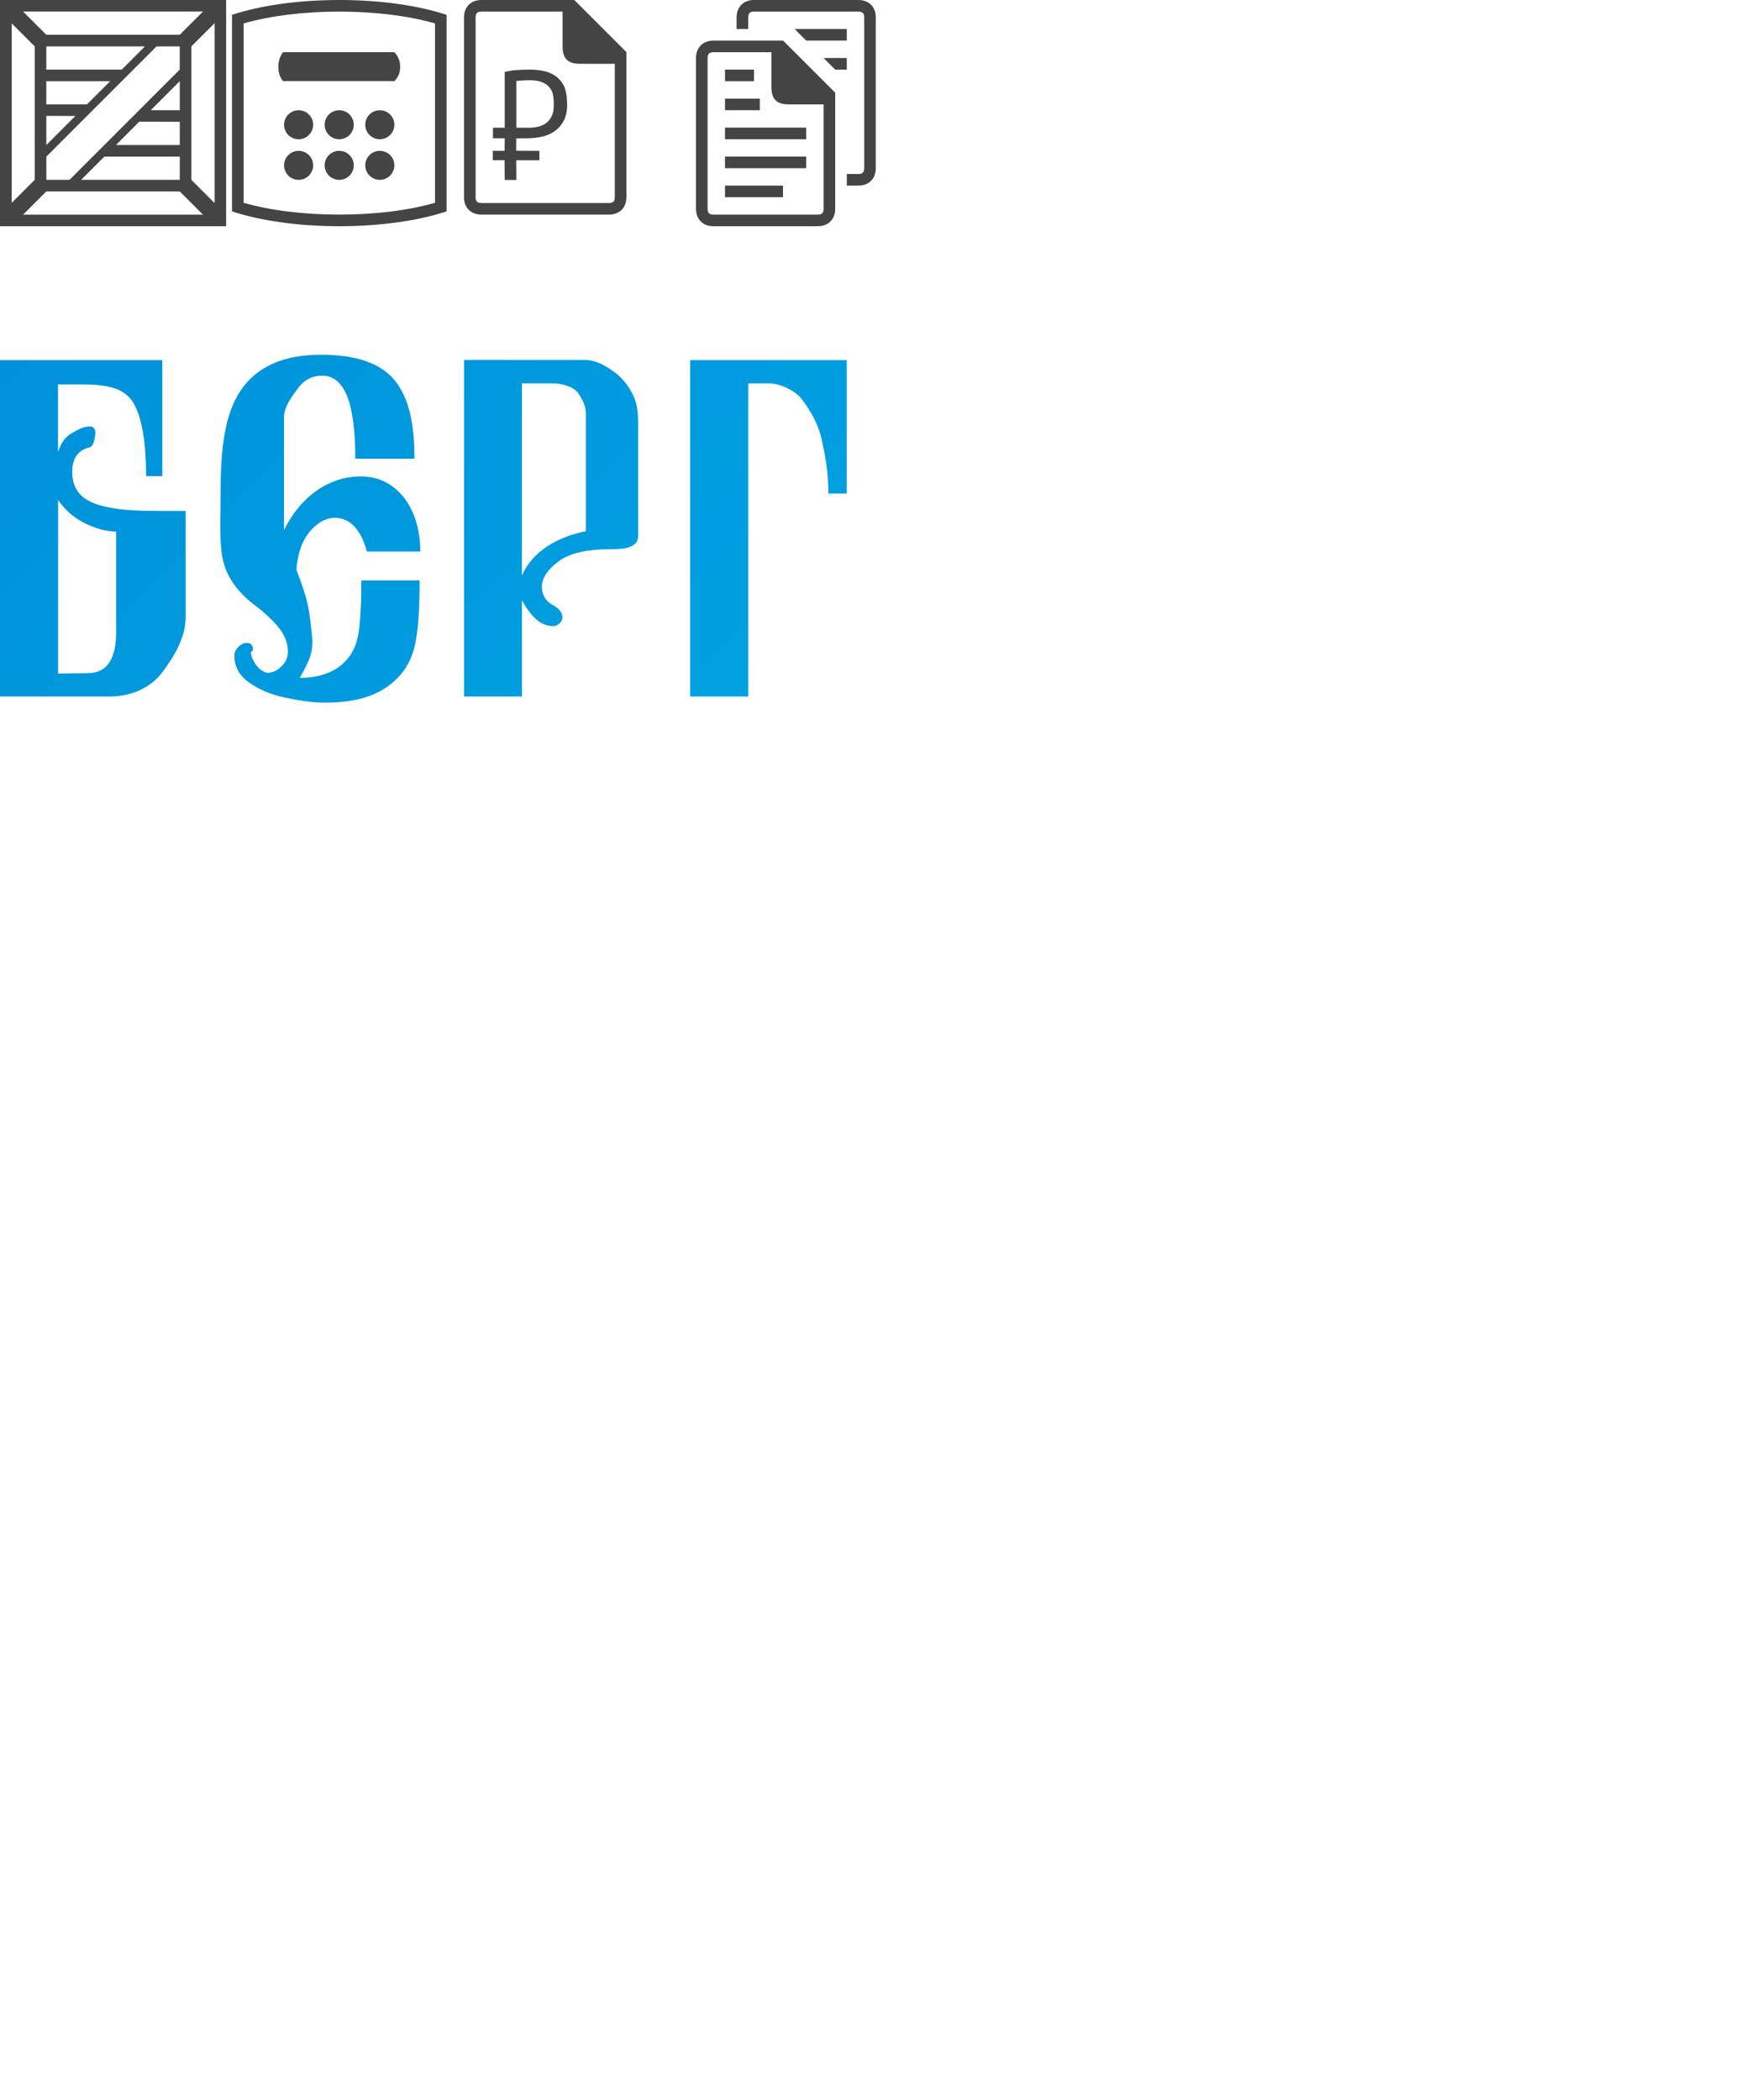 <?xml version="1.0" encoding="utf-8"?>
<!-- Generator: Adobe Illustrator 18.0.0, SVG Export Plug-In . SVG Version: 6.00 Build 0)  -->
<!DOCTYPE svg PUBLIC "-//W3C//DTD SVG 1.1//EN" "http://www.w3.org/Graphics/SVG/1.1/DTD/svg11.dtd">
<svg version="1.1" xmlns="http://www.w3.org/2000/svg" xmlns:xlink="http://www.w3.org/1999/xlink" x="0px" y="0px"
   width="300px" height="362px" viewBox="0 0 300 362" enable-background="new 0 0 300 362" xml:space="preserve">

<symbol id="logo" viewBox="10 108 147 62" width="147" height="62">
  <linearGradient id="logo_gradient" gradientUnits="userSpaceOnUse" x1="125.501" y1="117.413" x2="32" y2="210.916" gradientTransform="matrix(1 0 0 -1 0 299)">
    <stop  offset="0" style="stop-color:#00A1E1"/>
    <stop  offset="1" style="stop-color:#0091DA"/>
  </linearGradient>
  <path fill="url(#logo_gradient)" d="M152.818,133.082c0-3.651-0.498-6.401-1.165-9.37c-0.669-2.969-2.191-5.267-3.419-6.895
    c-1.227-1.627-3.976-2.718-5.483-2.718h-3.745v53.983H128.99v-57.998h27.006v22.998H152.818z M115.073,142.68
    c-3.662,0-6.741,0.65-8.55,1.947s-3.09,2.804-3.09,4.519c0,1.54,0.807,2.551,1.669,3.035c1.248,0.66,1.873,1.408,1.873,2.243
    c0,0.396-0.172,0.749-0.517,1.056c-0.345,0.308-0.689,0.462-1.033,0.462c-2.154,0-3.758-1.473-5.438-4.421v16.561h-9.983v-58.02
    h20.847c1.938,0,3.639,1.027,5.104,2.104c1.463,1.078,2.474,2.431,3.249,4.057c0.776,1.628,0.818,3.388,0.818,5.278v18.936
    c0,0.749-0.355,1.309-1.066,1.682C118.245,142.494,117.484,142.68,115.073,142.68z M111.008,119.324c0-1.319-0.51-2.309-1.285-3.497
    c-0.775-1.187-2.985-1.736-4.363-1.736h-5.374v33.142c1.766-4.134,6.113-6.685,11.022-7.654V119.324z M72.225,130.13
    c3.346,0,5.897,1.574,7.656,3.961c1.759,2.388,2.586,5.711,2.586,8.997h-9.214c-0.687-2.672-2.025-4.835-3.891-5.515
    c-1.866-0.679-3.646-0.207-5.34,1.413c-1.695,1.621-2.67,4.031-2.927,7.228c0.986,2.541,1.64,4.545,1.962,6.013
    c0.322,1.468,0.589,3.56,0.804,6.275c0,1.052-0.118,1.917-0.354,2.596c-0.236,0.68-0.847,2.103-1.833,3.768
    c3.173,0,5.543-0.887,7.109-2.158c1.565-1.27,2.552-2.99,2.96-5.159c0.407-2.168,0.553-5.626,0.553-9.481h10.051
    c0,4.599-0.192,8.77-0.921,11.617c-0.73,2.848-2.328,5.115-4.794,6.801c-2.467,1.686-5.85,2.656-10.653,2.656
    c-2.059,0-4.52-0.379-6.879-0.882c-2.36-0.503-4.397-1.357-6.112-2.563c-1.716-1.204-2.574-2.748-2.574-4.632
    c0-0.657,0.279-1.216,0.837-1.676c0.556-0.46,1.093-0.634,1.608-0.525c0.515,0.11,0.772,0.537,0.772,1.281
    c-0.515,0.088-0.483,0.69,0.097,1.807c0.579,1.117,1.383,1.807,2.412,2.07c1.115-0.088,2.059-0.634,2.831-1.643
    c0.772-1.007,0.879-2.343,0.322-4.008c-0.558-1.664-2.21-3.57-4.954-5.717c-3.132-2.278-5.073-4.873-5.823-7.787
    c-0.751-2.913-0.489-6.867-0.489-11.861c0-7.841,0.756-13.777,3.545-17.807c2.788-4.03,7.377-6.046,13.769-6.046
    c6.133,0,10.39,1.501,12.771,4.501c2.381,3.002,3.341,7.247,3.341,13.424H71.26c0-9.768-1.909-14.311-5.726-14.311
    c-1.716,0-3.11,0.734-4.182,2.202c-1.073,1.468-2.387,3.144-2.387,5.026v19.385C61.882,133.466,66.821,130.13,72.225,130.13z
    M28.846,168.082H10v-57.998h27.983v19.999h-2.792c0-5.234-0.595-9.857-2.146-12.54c-1.55-2.682-4.544-3.263-8.979-3.263h-4.062
    v11.576c0.559-1.363,1.047-2.397,2.253-3.101c1.205-0.703,2.26-1.314,3.509-1.226c0.56,0.264,0.776,0.595,0.647,1.496
    c-0.13,0.902-0.345,1.973-0.991,2.105c-1.981,0.485-2.971,1.892-2.971,4.223c0,1.979,0.699,3.486,2.099,4.519
    c1.399,1.034,3.445,1.563,6.137,1.914c2.691,0.353,7.321,0.31,11.326,0.31v18.263c0,3.43-1.836,6.576-3.946,9.434
    C35.956,166.654,32.55,168.082,28.846,168.082z M30.019,139.645c-1.594,0-3.294-0.45-5.21-1.352
    c-1.917-0.901-3.496-2.254-4.788-4.058v29.886l5.272-0.066c1.636-0.043,2.843-0.691,3.618-1.944
    c0.775-1.254,1.108-2.936,1.108-5.047C30.019,157.064,30.019,139.645,30.019,139.645z"/>
</symbol>

<symbol id="icon-box" viewBox="10 10 39 39" width="39" height="39">
  <path d="M10,10v39h38.99V10H10z M47.002,12.011l-0.018-0.018h0.018V12.011z M40.996,35H29.99
    l4.021-4.021l6.985,0.018C40.996,30.997,40.996,35,40.996,35z M17.985,24H28.99l-4,4h-7.005V24z M17.985,29.979l5.008,0.017
    l-5.008,5.008V29.979z M17.99,37l18.997-18.997h4.003V22l-19,19h-4C17.99,41,17.99,37,17.99,37z M40.996,29H35.99l5.006-5.006V29z
    M30.99,22H17.985v-3.997h17.002L30.99,22z M27.99,37h13.006v4H23.99L27.99,37z M40.993,16.002H17.987L17.99,16l-4.006-4.006h31.012
    L40.99,16L40.993,16.002z M15.99,18l0.001-0.001v23.002L15.99,41l-3.971,3.971V14.029L15.99,18z M17.99,43h23l4.007,4.007H13.983
    L17.99,43z M42.99,18l4.012-4.012v31.024L42.99,41V18z M46.983,47.007l0.019-0.019v0.019H46.983z"/>
</symbol>

<symbol id="icon-calc" viewBox="109 10 37 39" width="37" height="39">
  <g>
    <path d="M117.782,23.985h19.216c0.604-0.629,0.995-1.314,0.995-2.432c0-1.128-0.398-1.925-1.013-2.553h-19.186
      c-0.482,0.628-0.795,1.425-0.795,2.553C117,22.671,117.307,23.356,117.782,23.985z"/>
    <path d="M122.993,38.505c0,1.381-1.123,2.501-2.51,2.501c-1.386,0-2.509-1.12-2.509-2.501s1.123-2.5,2.509-2.5
      C121.87,36.005,122.993,37.125,122.993,38.505z"/>
    <path d="M129.993,38.505c0,1.381-1.123,2.501-2.51,2.501c-1.386,0-2.509-1.12-2.509-2.501s1.123-2.5,2.509-2.5
      C128.87,36.005,129.993,37.125,129.993,38.505z"/>
    <path d="M136.993,38.505c0,1.381-1.123,2.501-2.51,2.501c-1.386,0-2.509-1.12-2.509-2.501s1.123-2.5,2.509-2.5
      C135.87,36.005,136.993,37.125,136.993,38.505z"/>
    <path d="M122.993,31.505c0,1.382-1.123,2.501-2.51,2.501c-1.386,0-2.509-1.12-2.509-2.501s1.123-2.5,2.509-2.5
      C121.87,29.005,122.993,30.125,122.993,31.505z"/>
    <path d="M129.993,31.505c0,1.382-1.123,2.501-2.51,2.501c-1.386,0-2.509-1.12-2.509-2.501s1.123-2.5,2.509-2.5
      C128.87,29.005,129.993,30.125,129.993,31.505z"/>
    <path d="M136.993,31.505c0,1.382-1.123,2.501-2.51,2.501c-1.386,0-2.509-1.12-2.509-2.501s1.123-2.5,2.509-2.5
      C135.87,29.005,136.993,30.125,136.993,31.505z"/>
    <path d="M127.5,10c-7.199,0-13.724,0.977-18.5,2.559v33.883C113.776,48.023,120.301,49,127.5,49
      c7.199,0,13.724-0.977,18.5-2.559V12.559C141.224,10.977,134.699,10,127.5,10z M144,44.961C139.411,46.278,133.635,47,127.5,47
      s-11.911-0.722-16.5-2.039V14.039C115.589,12.722,121.365,12,127.5,12c6.135,0,11.911,0.722,16.5,2.039V44.961z"/>
  </g>
</symbol>

<symbol id="icon-rur" viewBox="65 10 28 37" width="28" height="37">
  <g>
    <path d="M72.022,41.024h2.001L74,37.628l3.997,0.001v-1.625L74,35.985v-2.122l2.178-0.028
      c0.821-0.017,1.629-0.122,2.425-0.315c0.795-0.192,1.503-0.515,2.123-0.969c0.619-0.455,1.118-1.048,1.493-1.783
      c0.376-0.733,0.564-1.651,0.564-2.752c0-1.118-0.186-2.496-0.553-3.212c-0.368-0.716-0.852-1.283-1.456-1.704
      c-0.602-0.419-1.293-0.707-2.07-0.864C77.928,22.079,77.137,22,76.333,22c-0.752,0-1.507,0.026-2.268,0.079
      c-0.76,0.053-1.383,0.163-2.046,0.321l0.003,9.623l-2.03-0.006v1.819l2.03,0.006l-0.023,2.161l-2.03-0.006v1.625l2.03,0.006
      L72.022,41.024z M75.088,23.874c0.412-0.026,0.842-0.039,1.297-0.039c0.56,0,1.088,0.061,1.586,0.183s0.935,0.326,1.312,0.614
      c0.375,0.288,0.671,0.671,0.891,1.15c0.218,0.479,0.322,1.535,0.304,2.249c0.018,0.837-0.104,1.511-0.368,2.025
      c-0.261,0.513-0.602,0.918-1.021,1.214c-0.419,0.296-0.891,0.497-1.416,0.601c-0.524,0.104-1.049,0.157-1.572,0.157l-2.08-0.014
      l-0.002-8.035C74.262,23.926,74.677,23.901,75.088,23.874z"/>
    <path d="M68,47h22c1.809,0,3-1.192,3-3V18.979L84.021,10H68c-1.808,0-3,1.192-3,3v31C65,45.808,66.191,47,68,47z
      M67,13c0-0.702,0.299-1,1-1h14v6c0,2.092,0.908,3,3,3h6v23c0,0.702-0.297,1-1,1H68c-0.703,0-1-0.298-1-1V13z"/>
  </g>
</symbol>

<symbol id="icon-docs" viewBox="159 10 31 39" width="31" height="39">
  <g>
    <g>
      <path d="M174.021,17H162c-1.808,0-3,1.192-3,3v26c0,1.808,1.192,3,3,3h18c1.809,0,3-1.192,3-3V25.979L174.021,17z
        M180,47h-18c-0.702,0-1-0.298-1-1V20c0-0.702,0.299-1,1-1h10v6c0,2.092,0.908,3,3,3h6v18C181,46.702,180.703,47,180,47z"/>
    </g>
    <path d="M187,10h-18c-1.809,0-3,1.192-3,3v2h2v-2c0-0.702,0.297-1,1-1h18c0.702,0,1,0.298,1,1v26
      c0,0.702-0.299,1-1,1h-2v2h2c1.808,0,3-1.192,3-3V13C190,11.192,188.808,10,187,10z"/>
    <rect x="164" y="22" width="5" height="2"/>
    <rect x="164" y="27" width="6" height="2"/>
    <rect x="164" y="32" width="14" height="2"/>
    <rect x="164" y="37" width="14" height="2"/>
    <rect x="164" y="42" width="10" height="2"/>
    <polygon points="178,17 185,17 185,15 176,15"/>
    <polygon points="183,22 185,22 185,20 181,20"/>
  </g>
</symbol>

<!-- Шаги мастера заявок
<g>
  <path fill="#CFDFE6" d="M213.349,225.005c-8.759,0-16.13,5.93-18.327,13.993h-55.346c-2.197-8.063-9.568-13.993-18.327-13.993
    c-8.759,0-16.129,5.93-18.327,13.993H47.337v2h55.253h2.04c1.421-7.953,8.357-13.994,16.718-13.994s15.297,6.041,16.717,13.994
    h2.043h54.482h2.04c1.421-7.953,8.357-13.994,16.718-13.994c9.388,0,16.998,7.61,16.998,16.998s-7.61,16.999-16.998,16.999
    c-8.364,0-15.302-6.046-16.719-14.003h-2.041H140.11h-2.044c-1.417,7.957-8.354,14.003-16.718,14.003s-15.302-6.046-16.719-14.003
    h-2.041H47.337v2h55.682c2.194,8.068,9.567,14.003,18.33,14.003s16.136-5.935,18.33-14.003h55.34
    c2.194,8.068,9.567,14.003,18.33,14.003c10.493,0,18.998-8.506,18.998-18.998S223.842,225.005,213.349,225.005z"/>
  <path id="path-1_1_" fill="#00A4E4" d="M79.986,248.993H47.311c-2.196,8.065-9.552,14.003-18.313,14.003
    C18.506,262.996,10,254.49,10,243.998S18.506,225,28.998,225c8.757,0,16.11,5.933,18.31,13.993h26.678L79.986,248.993z"/>
</g>
<g>
  <path fill="#CFDFE6" d="M213.349,267.004c-8.759,0-16.13,5.93-18.327,13.993h-55.346c-2.197-8.063-9.568-13.993-18.327-13.993
    c-8.759,0-16.129,5.93-18.327,13.993H47.337v2h55.253h2.04c1.421-7.953,8.357-13.994,16.718-13.994s15.297,6.041,16.717,13.994
    h2.043h54.482h2.04c1.421-7.953,8.357-13.994,16.718-13.994c9.388,0,16.998,7.61,16.998,16.998S222.736,303,213.348,303
    c-8.364,0-15.302-6.046-16.719-14.003h-2.041H140.11h-2.044c-1.417,7.957-8.354,14.003-16.718,14.003s-15.302-6.046-16.719-14.003
    h-2.041H47.337v2h55.682c2.194,8.068,9.567,14.003,18.33,14.003s16.136-5.935,18.33-14.003h55.34
    c2.194,8.068,9.567,14.003,18.33,14.003c10.493,0,18.998-8.506,18.998-18.998S223.842,267.004,213.349,267.004z"/>
  <path fill="#00A4E4" d="M166.319,280.992h-26.678c-2.2-8.06-9.553-13.993-18.31-13.993c-8.757,0-16.11,5.933-18.31,13.993H47.308
    c-2.2-8.06-9.553-13.993-18.31-13.993c-10.492,0-18.998,8.506-18.998,18.998s8.506,18.998,18.998,18.998
    c8.761,0,16.117-5.938,18.313-14.003h55.708c2.196,8.065,9.552,14.003,18.312,14.003c8.761,0,16.117-5.938,18.313-14.003h32.675
    L166.319,280.992z"/>
</g>
<g>
  <path fill="#00A4E4" d="M195.039,322.998c2.2-8.06,9.553-13.993,18.31-13.993c10.492,0,18.998,8.506,18.998,18.998
    s-8.506,18.998-18.998,18.998c-8.761,0-16.117-5.938-18.313-14.003h-55.393c-2.198,8.062-9.552,13.998-18.311,13.998
    c-0.033,0-0.065-0.004-0.099-0.004c-0.073,0.001-0.144,0.009-0.217,0.009c-8.761,0-16.117-5.938-18.313-14.003l-55.392-0.005
    c-2.196,8.065-9.552,14.003-18.313,14.003C18.506,346.996,10,338.49,10,327.998S18.506,309,28.998,309
    c8.757,0,16.11,5.933,18.31,13.993h55.399c2.202-8.057,9.553-13.988,18.308-13.988c0.033,0,0.065,0.004,0.099,0.004
    c0.073-0.001,0.144-0.009,0.217-0.009c8.757,0,16.11,5.933,18.31,13.993L195.039,322.998z"/>
</g>
-->

<g fill="#444">
  <use xlink:href="#icon-box" x="0"/>
  <use xlink:href="#icon-calc" x="40"/>
  <use xlink:href="#icon-rur" x="80"/>
  <use xlink:href="#icon-docs" x="120"/>
  <use xlink:href="#logo" x="0" y="60"/>
</g>

</svg>
